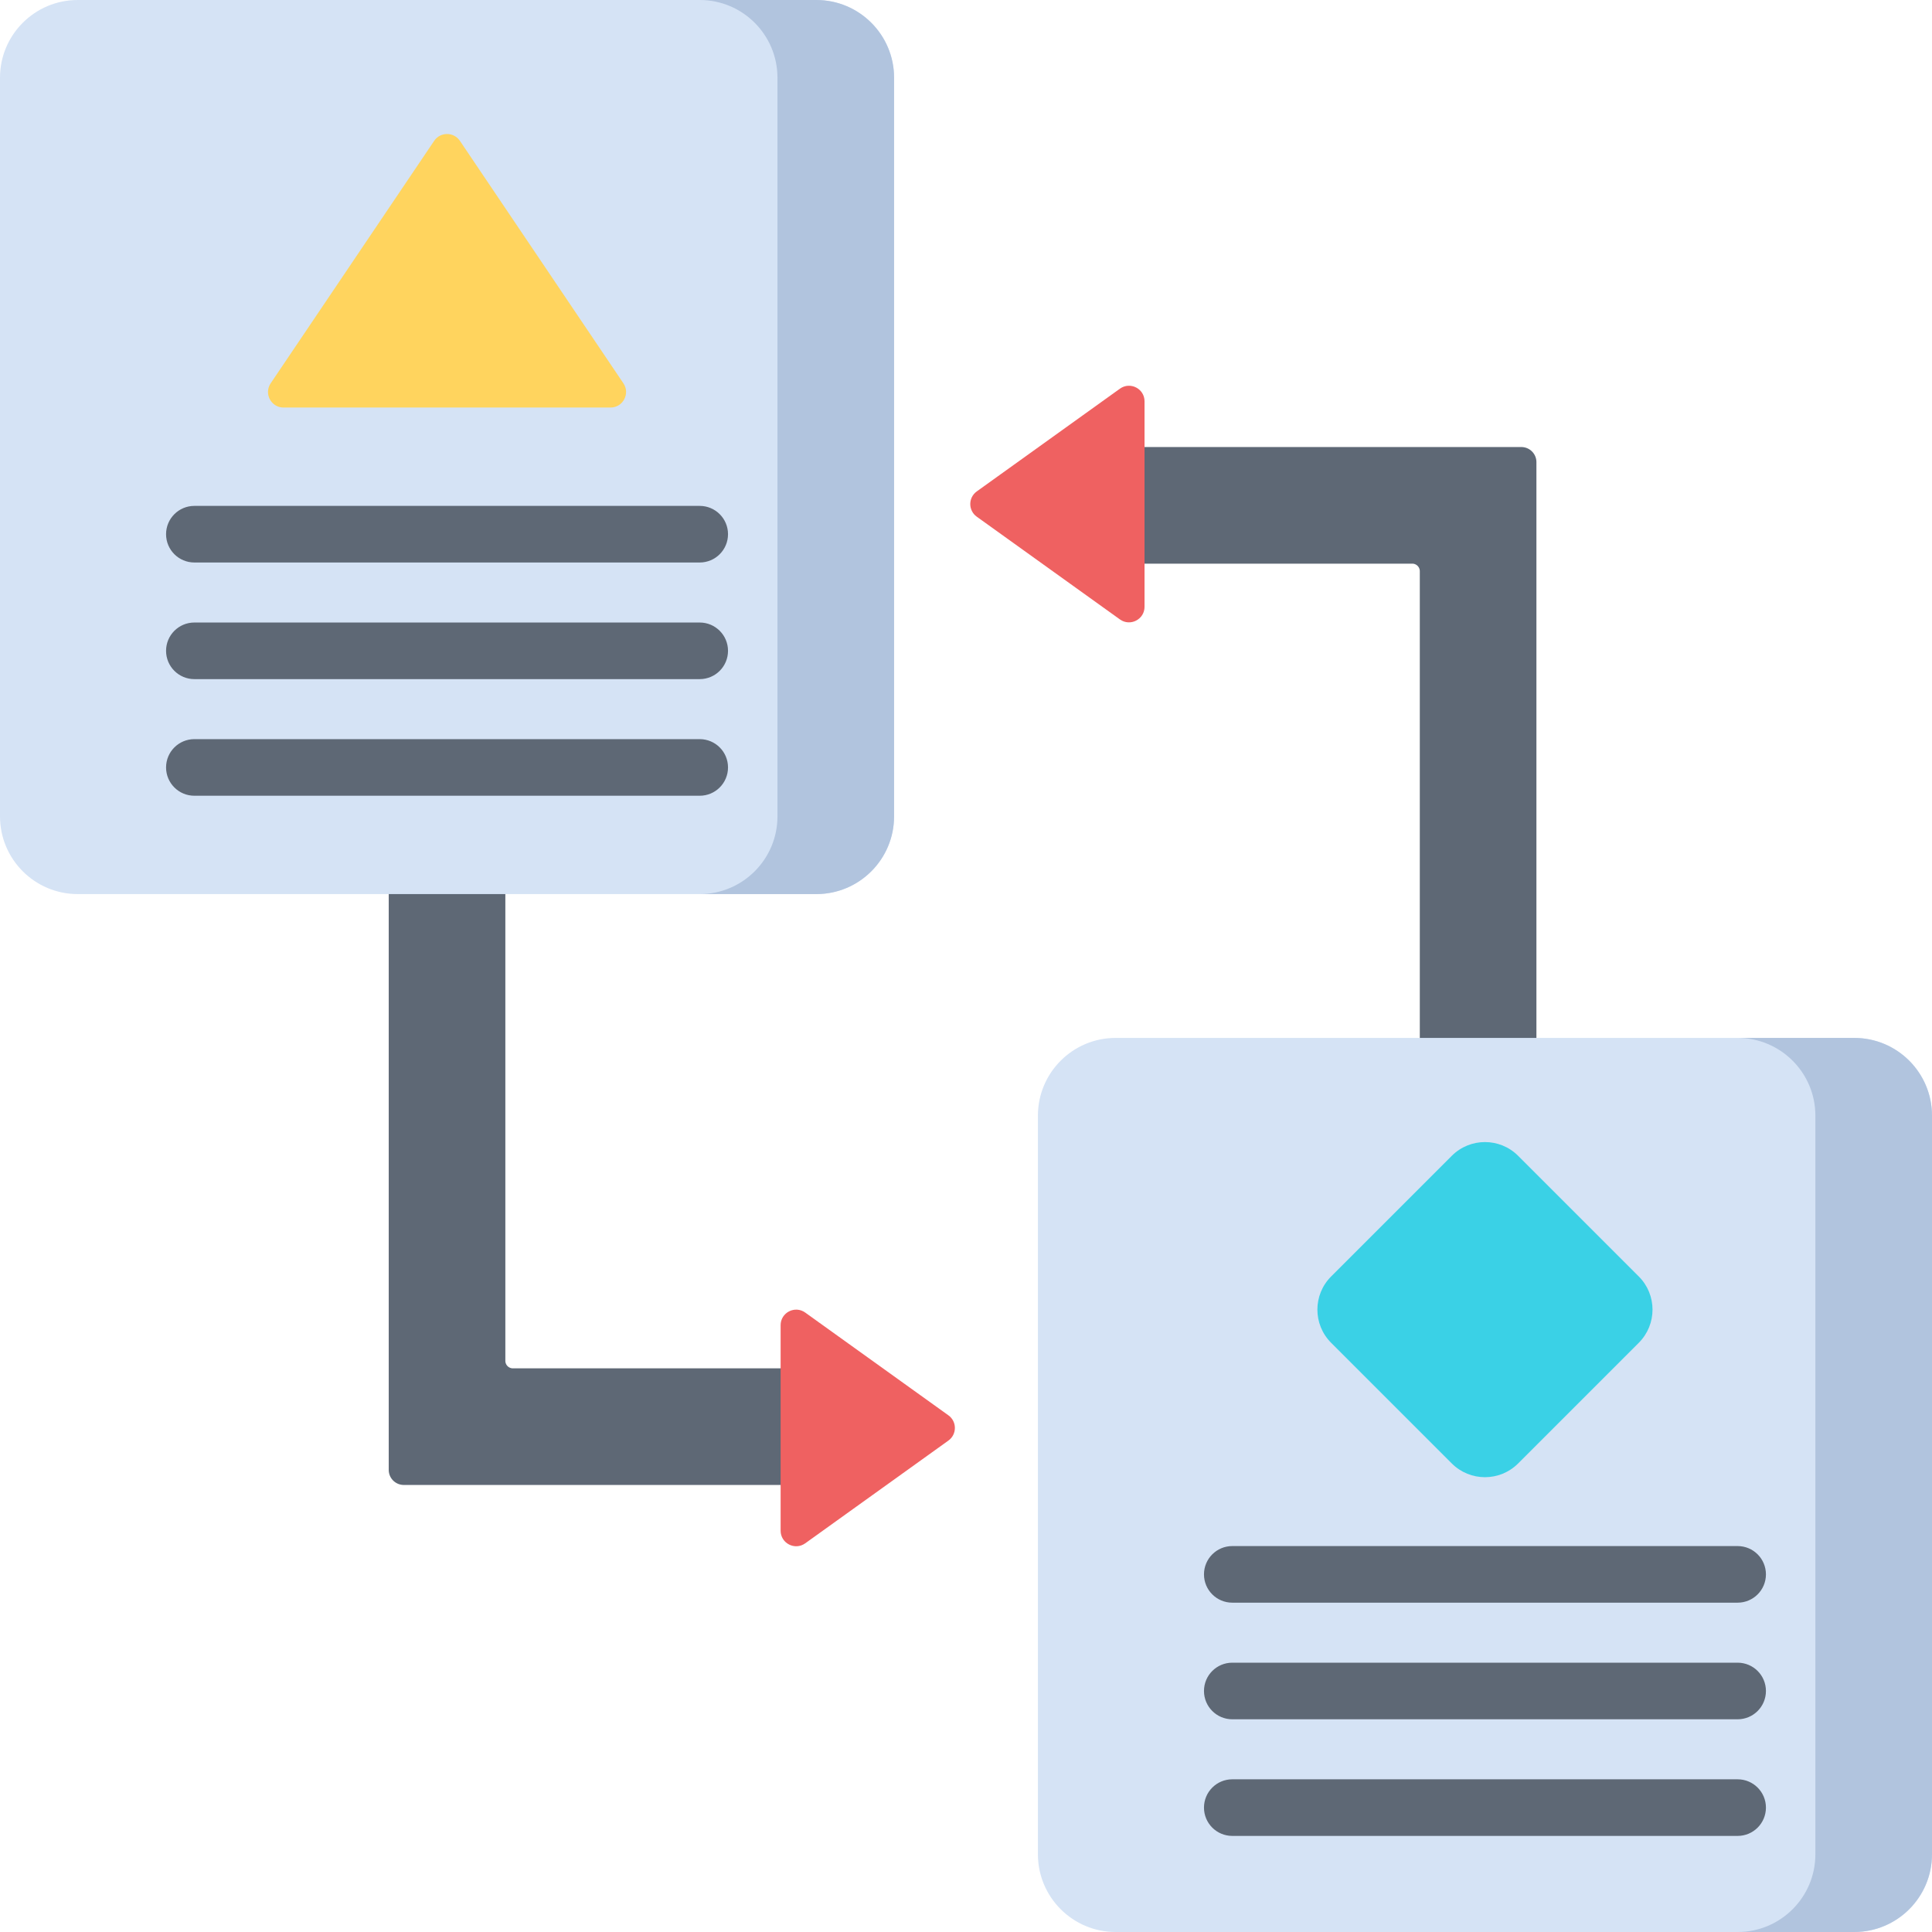 <svg xmlns="http://www.w3.org/2000/svg" viewBox="0 0 512 512"><g fill="#5e6875"><path d="M216.462 362.624v30.905H107.018a4 4 0 01-4-4v-186.15h30.905v157.245a2 2 0 002 2h80.539zM293.723 149.376v-30.905h109.444a4 4 0 014 4V302.5h-30.905V151.376a2 2 0 00-2-2h-80.539z"/></g><g fill="#ef6161"><path d="M251.335 381.768l-37.94 27.226c-2.726 1.956-6.523.008-6.523-3.348v-54.451c0-3.356 3.797-5.304 6.523-3.348l37.94 27.226c2.291 1.643 2.291 5.051 0 6.695zM258.851 130.232l37.94-27.226c2.726-1.956 6.523-.008 6.523 3.348v54.451c0 3.356-3.797 5.304-6.523 3.348l-37.94-27.226c-2.291-1.643-2.291-5.051 0-6.695z"/></g><path d="M216.338 236.942H20.604C9.225 236.942 0 227.717 0 216.338V20.604C0 9.225 9.225 0 20.604 0h195.734c11.379 0 20.604 9.225 20.604 20.604v195.734c0 11.379-9.225 20.604-20.604 20.604z" fill="#d5e3f5"/><path d="M216.338 0h-30.905c11.379 0 20.604 9.225 20.604 20.604v195.734c0 11.379-9.225 20.604-20.604 20.604h30.905c11.379 0 20.604-9.225 20.604-20.604V20.604C236.942 9.225 227.717 0 216.338 0z" fill="#b1c4de"/><path d="M491.396 512H295.662c-11.379 0-20.604-9.225-20.604-20.604V295.662c0-11.379 9.225-20.604 20.604-20.604h195.734c11.379 0 20.604 9.225 20.604 20.604v195.734c0 11.379-9.225 20.604-20.604 20.604z" fill="#d5e3f5"/><path d="M491.396 275.058h-30.905c11.379 0 20.604 9.225 20.604 20.604v195.734c0 11.379-9.225 20.604-20.604 20.604h30.905c11.379 0 20.604-9.225 20.604-20.604V295.662c0-11.379-9.225-20.604-20.604-20.604z" fill="#b1c4de"/><path d="M115.054 37.333L71.733 101.58c-1.845 2.737.116 6.424 3.417 6.424h86.642c3.301 0 5.262-3.688 3.417-6.424l-43.321-64.247c-1.634-2.422-5.2-2.422-6.834 0z" fill="#ffd45e"/><path d="M384.739 387.83l-31.974-31.974c-4.855-4.855-4.855-12.726 0-17.58l31.974-31.974c4.855-4.855 12.726-4.855 17.58 0l31.974 31.974c4.855 4.855 4.855 12.726 0 17.58l-31.974 31.974c-4.854 4.855-12.725 4.855-17.58 0z" fill="#3ad1e6"/><g fill="#5e6875"><path d="M51.509 149.067h133.923c4.142 0 7.5-3.357 7.5-7.5s-3.358-7.5-7.5-7.5H51.509c-4.142 0-7.5 3.357-7.5 7.5s3.358 7.5 7.5 7.5zM185.433 164.974H51.509c-4.142 0-7.5 3.357-7.5 7.5s3.358 7.5 7.5 7.5h133.923c4.142 0 7.5-3.357 7.5-7.5s-3.357-7.5-7.499-7.5zM185.433 195.879H51.509c-4.142 0-7.5 3.357-7.5 7.5s3.358 7.5 7.5 7.5h133.923c4.142 0 7.5-3.357 7.5-7.5s-3.357-7.5-7.499-7.5zM326.567 424.724h133.924c4.143 0 7.5-3.357 7.5-7.5s-3.357-7.5-7.5-7.5H326.567c-4.143 0-7.5 3.357-7.5 7.5s3.358 7.5 7.5 7.5zM460.491 440.629H326.567c-4.143 0-7.5 3.357-7.5 7.5s3.357 7.5 7.5 7.5h133.924c4.143 0 7.5-3.357 7.5-7.5s-3.357-7.5-7.5-7.5zM460.491 471.534H326.567c-4.143 0-7.5 3.357-7.5 7.5s3.357 7.5 7.5 7.5h133.924c4.143 0 7.5-3.357 7.5-7.5s-3.357-7.5-7.5-7.5z"/></g></svg>